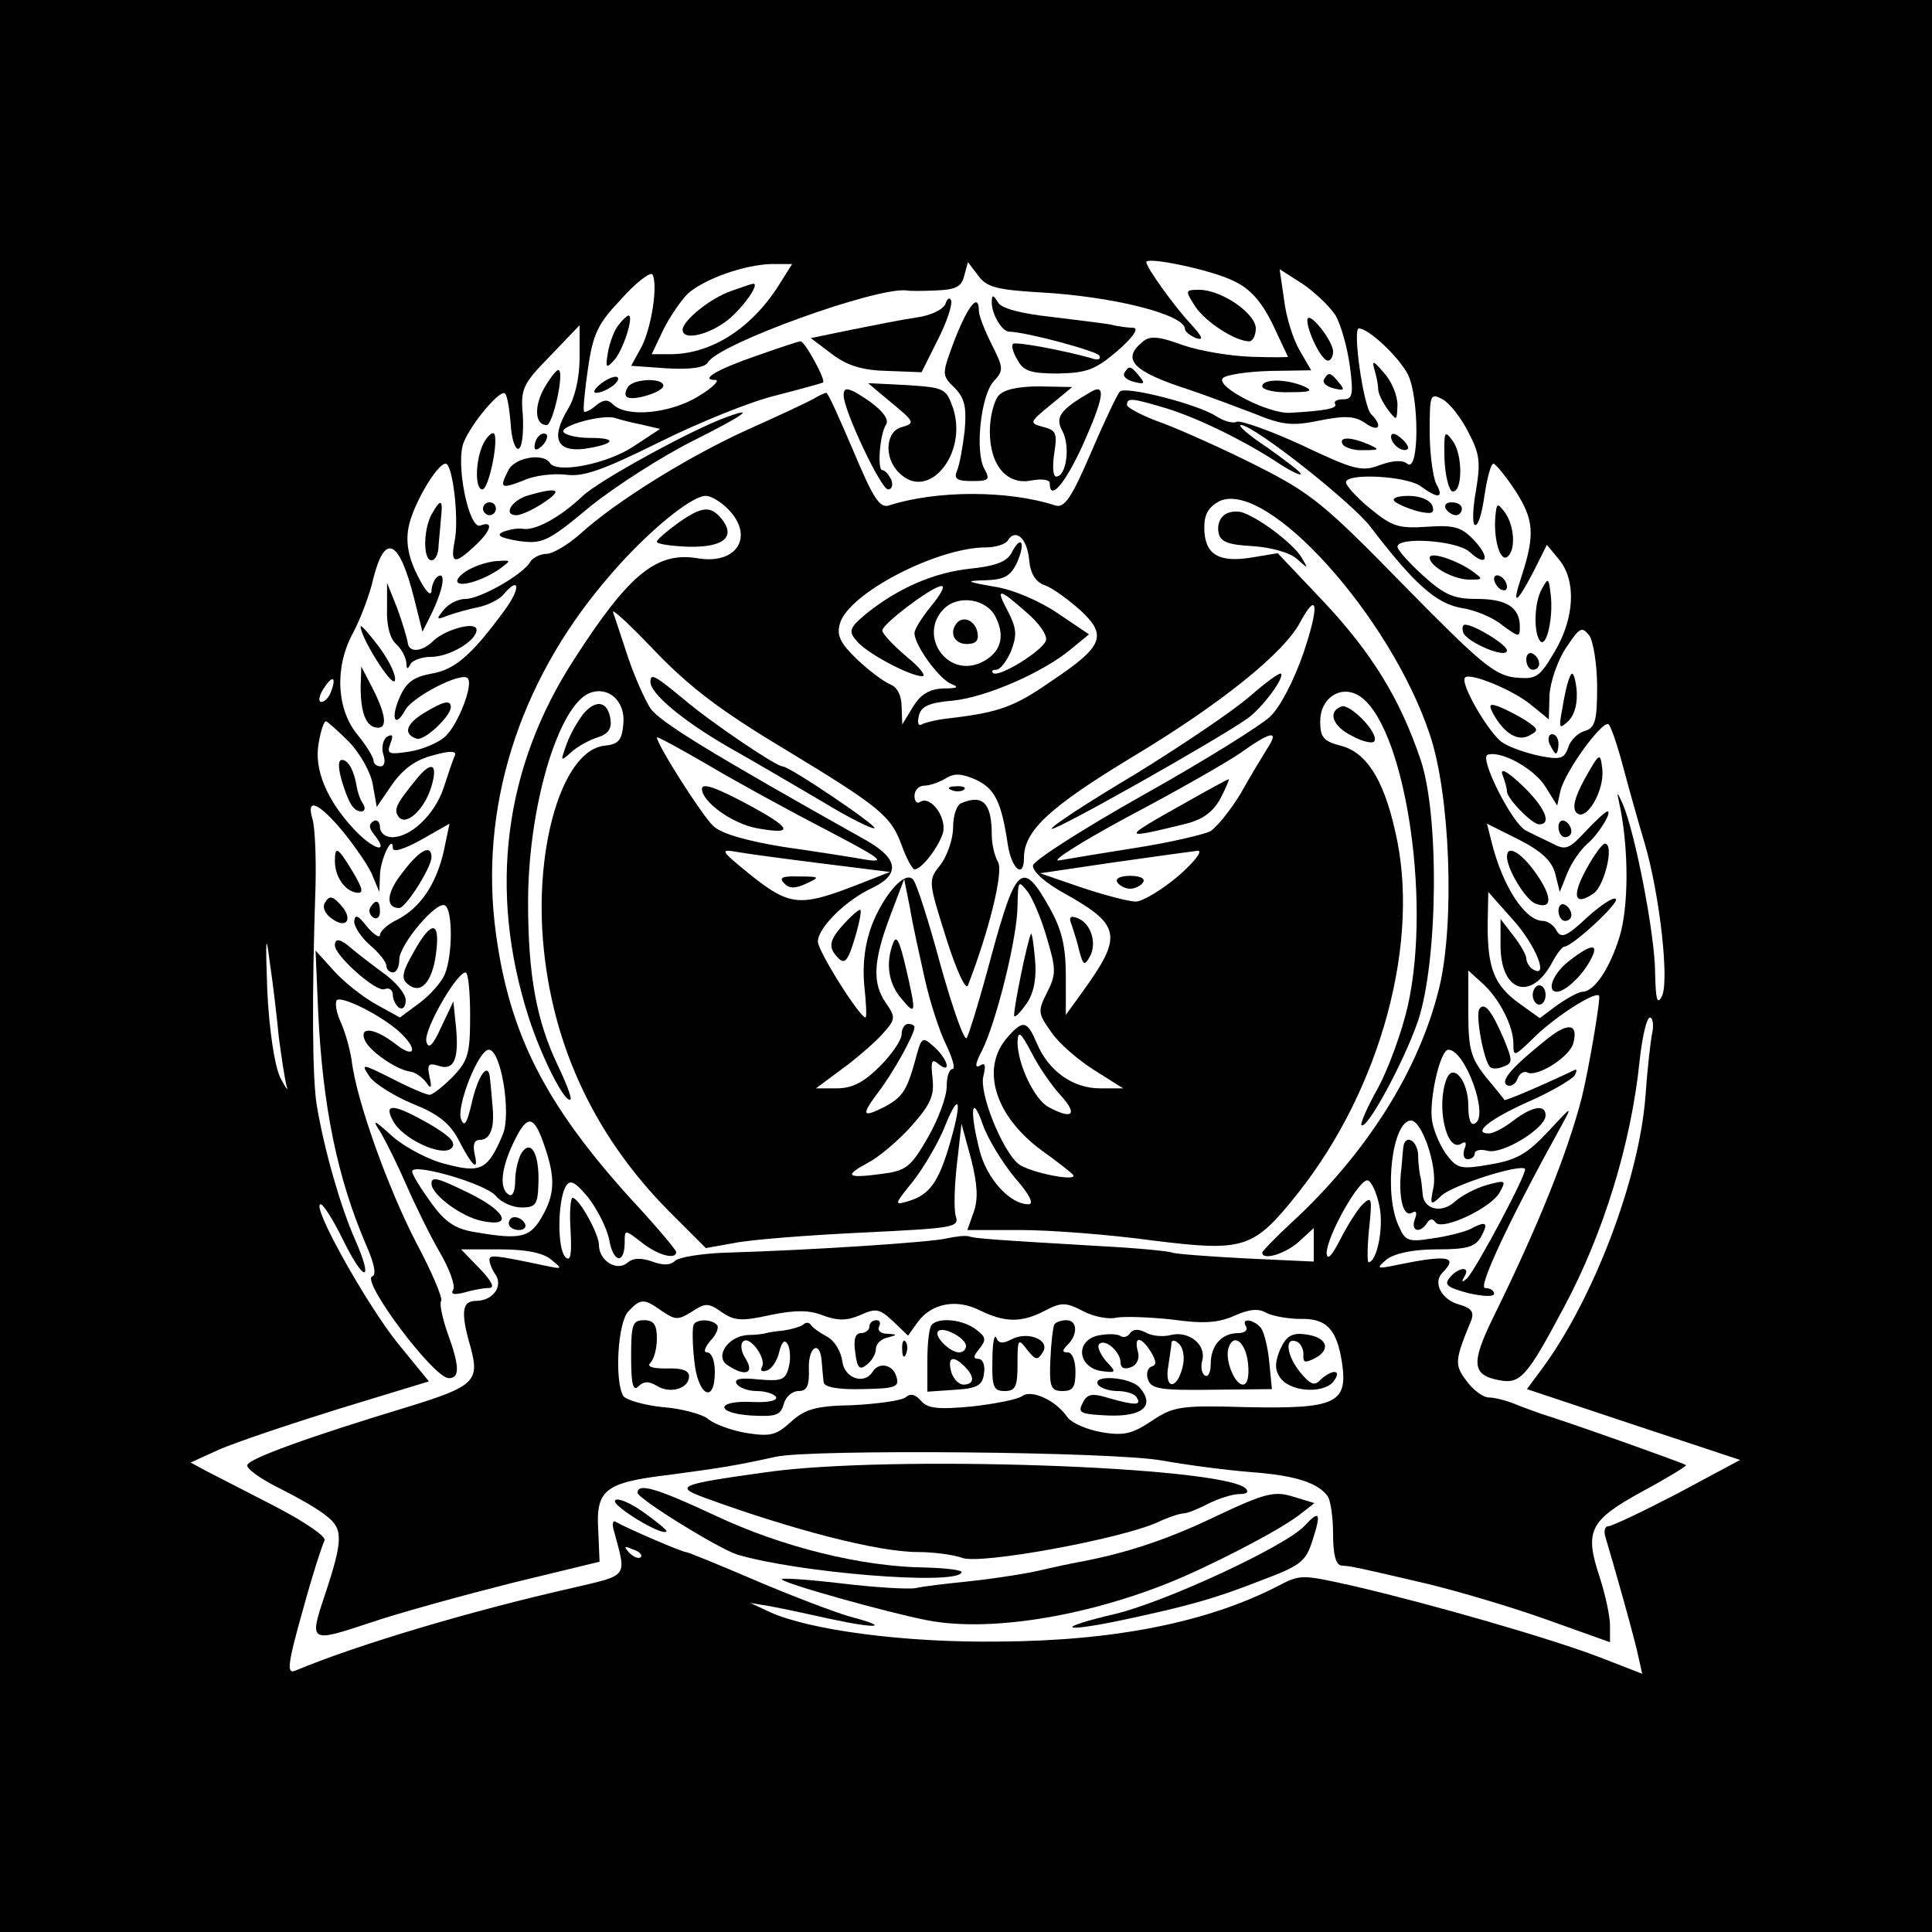 <?xml version="1.0" standalone="no"?>
<!DOCTYPE svg PUBLIC "-//W3C//DTD SVG 20010904//EN"
 "http://www.w3.org/TR/2001/REC-SVG-20010904/DTD/svg10.dtd">
<svg version="1.0" xmlns="http://www.w3.org/2000/svg"
 width="300pt" height="300pt" viewBox="0 0 300 300"
 preserveAspectRatio="xMidYMid meet">
<g transform="translate(0,300) scale(0.1,-0.1)"
fill="#000000" stroke="none">
<path d="M0 1500 l0 -1500 1500 0 1500 0 0 1500 0 1500 -1500 0 -1500 0 0
-1500z m1915 1064 c26 -12 43 -31 61 -67 13 -28 24 -51 24 -51 0 -1 -26 -1
-57 0 -32 1 -80 9 -106 18 -38 14 -52 15 -63 5 -33 -27 -15 -46 72 -74 27 -9
72 -26 101 -37 44 -18 59 -20 102 -11 40 8 55 7 71 -4 21 -15 28 -5 9 14 -12
12 -29 133 -19 133 15 0 61 -43 76 -71 18 -36 18 -155 -1 -139 -7 6 -22 5 -42
-2 -28 -11 -40 -8 -122 31 -50 23 -96 39 -101 36 -5 -3 -20 1 -32 9 -30 19
-141 47 -149 38 -4 -4 -24 -46 -45 -95 -30 -70 -41 -86 -55 -82 -73 24 -185
24 -259 0 -14 -4 -24 11 -55 85 -21 49 -39 90 -42 90 -2 0 -11 -4 -21 -10 -9
-5 -56 -27 -103 -48 -92 -42 -203 -111 -258 -161 -19 -17 -43 -31 -52 -31 -10
0 -22 -6 -26 -13 -12 -20 -78 -57 -100 -57 -12 0 -27 -8 -34 -17 -12 -15 -12
-16 6 -9 11 4 32 10 47 13 15 3 33 12 39 19 26 31 28 11 3 -23 -52 -71 -78
-93 -114 -99 -27 -5 -39 -13 -49 -36 -15 -33 -8 -50 8 -21 11 21 87 60 97 50
10 -9 -15 -73 -35 -91 -10 -9 -35 -20 -55 -23 -32 -5 -36 -4 -30 12 5 13 4 16
-5 11 -6 -4 -9 -16 -6 -27 4 -11 2 -19 -4 -19 -6 0 -11 4 -11 9 0 5 -11 23
-24 39 -33 39 -37 104 -9 157 12 22 27 61 33 88 18 70 40 59 63 -32 l13 -52
14 28 c18 37 23 66 10 58 -5 -3 -10 -14 -10 -23 -1 -9 -10 1 -21 23 -14 27
-19 51 -15 74 5 33 44 101 58 101 11 0 21 -87 14 -120 -7 -36 0 -37 31 -8 26
24 30 40 9 32 -18 -7 -39 97 -26 129 12 30 57 83 64 76 4 -3 7 -25 9 -47 1
-23 7 -40 12 -39 6 2 8 25 7 50 -4 43 -1 50 42 94 l46 48 0 -50 c0 -31 -7 -62
-18 -80 -27 -45 -18 -67 25 -62 47 7 54 17 10 17 -20 0 -38 4 -42 9 -6 10 61
28 80 22 6 -2 24 -7 40 -10 l30 -7 -41 -27 c-40 -27 -119 -43 -130 -26 -10 16
-53 9 -64 -10 -15 -29 -13 -31 23 -17 17 8 47 11 65 9 27 -4 56 6 145 50 62
31 144 64 182 73 39 10 71 19 73 20 5 3 -28 64 -35 64 -3 0 -33 -10 -67 -22
-64 -22 -90 -38 -65 -38 7 0 -4 -12 -26 -25 -43 -27 -112 -34 -133 -13 -8 8
-15 8 -27 -2 -8 -7 -17 -11 -18 -9 -2 2 1 32 6 67 8 54 15 69 52 108 23 26 45
42 48 38 9 -15 -1 -82 -17 -113 l-16 -29 56 -4 c36 -2 58 1 63 9 16 29 263
118 309 112 4 -1 24 -1 45 0 31 1 40 6 44 22 l6 22 16 -21 c13 -18 29 -22 96
-26 111 -6 225 -34 225 -57 0 -4 8 -10 17 -14 13 -4 10 2 -8 22 -27 29 -69 88
-69 96 0 9 101 -12 135 -29z m-702 -1 c-43 -71 -106 -112 -170 -113 l-31 0 18
38 c10 20 27 45 38 56 26 23 88 45 130 46 l32 0 -17 -27z m861 -53 c8 -14 18
-49 22 -78 6 -45 4 -52 -10 -52 -10 0 -15 -3 -13 -7 5 -7 -15 -11 -70 -14 -33
-2 -117 41 -104 54 5 5 38 10 73 11 l64 1 -18 31 c-10 17 -21 52 -24 78 l-7
48 36 -23 c19 -13 42 -35 51 -49z m206 -181 c18 -34 19 -47 12 -90 -5 -27 -6
-52 -2 -54 5 -3 11 17 15 45 4 27 10 50 14 50 3 0 19 -19 34 -42 29 -45 31
-68 9 -135 -15 -45 -7 -41 19 9 l21 42 19 -23 c27 -33 24 -91 -7 -143 -24 -41
-29 -43 -62 -40 -32 4 -55 24 -172 143 -122 125 -144 143 -225 184 -49 25
-116 55 -147 67 -32 11 -58 25 -58 29 0 12 7 11 61 -5 49 -15 123 -51 177 -87
17 -11 32 -18 32 -15 0 3 -24 21 -52 41 -29 19 -47 35 -41 35 20 0 172 -120
201 -158 68 -89 102 -119 141 -126 21 -3 50 -15 64 -27 26 -19 27 -19 27 -2 0
30 -21 43 -67 43 -35 0 -50 6 -83 36 -22 20 -40 40 -40 45 0 16 92 10 112 -8
27 -25 33 -9 6 19 -19 20 -31 23 -73 20 -44 -3 -54 1 -87 28 -21 17 -38 36
-38 41 0 15 94 10 116 -6 27 -20 37 -19 24 4 -5 11 -10 47 -10 81 0 58 1 60
20 50 11 -6 29 -29 40 -51z m-1150 -119 c42 -42 15 -87 -46 -77 -64 11 -107
-24 -192 -156 -110 -169 -134 -361 -71 -557 20 -62 57 -135 65 -127 2 2 -7 26
-20 53 -33 69 -46 140 -46 253 0 148 47 306 96 325 29 11 55 -13 52 -47 -2
-27 -8 -33 -30 -35 -60 -7 -104 -138 -96 -286 10 -168 77 -316 197 -437 l57
-57 45 8 c24 5 113 12 197 16 144 7 152 8 146 26 -3 11 -2 47 2 81 l7 62 15
-55 c10 -40 11 -62 4 -82 l-10 -28 83 0 c46 0 137 -7 203 -16 145 -18 158 -14
228 74 129 163 191 393 150 563 -18 80 -45 121 -84 131 -27 7 -32 13 -32 38 0
35 30 56 58 41 71 -39 116 -314 78 -483 -9 -40 -30 -97 -46 -127 -17 -30 -28
-56 -26 -58 8 -9 66 98 88 162 31 94 33 319 4 405 -32 95 -76 166 -150 245
l-72 76 -42 -7 c-51 -8 -72 6 -72 47 0 21 7 32 24 41 74 33 265 -179 326 -362
32 -94 39 -293 15 -393 -31 -128 -112 -257 -230 -366 -25 -23 -45 -44 -45 -46
0 -13 36 -2 57 17 l23 21 0 -26 0 -26 -107 5 c-58 3 -109 7 -113 9 -4 2 -53 7
-111 10 -172 10 -194 12 -204 15 -5 2 -21 0 -35 -3 -25 -6 -206 -18 -338 -22
-40 -1 -78 -7 -84 -13 -7 -7 -19 -7 -35 -1 -17 6 -30 6 -39 -2 -17 -14 -44 4
-44 28 0 17 -31 73 -41 73 -3 0 -5 -23 -3 -51 2 -37 0 -49 -8 -41 -13 13 -12
86 0 109 7 12 14 9 35 -16 14 -18 29 -47 33 -66 6 -36 24 -39 24 -4 0 20 0 20
26 0 25 -20 54 -28 54 -15 0 3 -32 41 -71 83 -133 147 -188 256 -209 412 -26
192 34 386 169 546 59 71 133 133 157 133 8 0 23 -9 34 -20z m468 -79 c2 -22
10 -35 25 -40 13 -5 37 -23 55 -39 42 -39 35 -56 -46 -110 -56 -39 -80 -48
-155 -57 -21 -2 -41 -7 -46 -10 -5 -3 -7 3 -4 14 3 14 16 20 52 23 52 5 141
44 184 80 l28 23 -49 33 c-28 19 -70 37 -98 41 -45 8 -46 9 -13 10 28 1 38 6
48 27 14 31 7 45 -8 16 -7 -14 -25 -21 -64 -25 -57 -6 -112 -30 -162 -70 -26
-22 -28 -27 -15 -42 15 -19 83 -55 102 -55 7 0 -4 14 -25 31 -20 17 -37 35
-37 40 0 10 78 69 92 69 6 0 -2 -14 -16 -31 -14 -17 -26 -36 -26 -42 0 -19 38
-71 57 -79 13 -5 10 -7 -12 -7 -22 -1 -35 -9 -47 -28 l-17 -28 -1 28 c0 17 -7
30 -17 34 -10 4 -33 21 -52 39 -26 25 -32 37 -27 55 12 47 151 119 227 119 15
0 31 5 34 11 12 19 30 3 33 -30z m-4 -82 c20 -17 33 -36 30 -44 -7 -17 -74
-58 -82 -50 -3 3 -1 5 5 5 6 0 16 13 23 29 9 24 9 34 -4 60 -21 39 -16 39 28
0z m-48 -7 c16 -32 7 -57 -23 -71 -53 -24 -98 43 -57 84 23 22 66 15 80 -13z
m-328 -205 c150 -91 166 -104 183 -152 7 -19 16 -35 19 -35 11 0 37 34 44 56
7 23 -18 59 -35 49 -5 -4 -9 1 -9 9 0 9 7 16 15 16 8 0 23 5 33 11 14 9 25 8
48 -2 29 -14 39 -34 49 -101 6 -38 25 -53 25 -20 0 42 40 79 169 157 135 81
235 161 260 209 27 50 30 26 5 -48 -15 -43 -36 -84 -52 -99 -15 -14 -103 -69
-196 -121 -94 -53 -171 -102 -172 -110 -1 -9 20 -28 52 -45 85 -48 87 -65 25
-151 l-26 -36 0 60 c0 46 -6 72 -25 106 -42 75 -52 67 -90 -72 -18 -68 -36
-126 -39 -130 -4 -4 -22 47 -41 115 -18 67 -37 126 -42 131 -12 15 -45 -22
-64 -70 -11 -29 -15 -61 -12 -94 3 -27 4 -50 2 -50 -9 0 -74 103 -74 118 0 21
43 64 84 83 44 21 41 45 -7 73 -248 139 -322 185 -337 206 -9 14 -25 50 -35
80 -10 30 -20 61 -23 69 -3 8 26 -19 65 -60 54 -56 101 -92 201 -152z m1262
97 c0 -53 -3 -64 -19 -69 -11 -3 -23 -15 -26 -26 -6 -17 -12 -19 -43 -13 -20
4 -47 13 -59 21 -21 14 -67 93 -58 101 8 8 76 -20 103 -43 l27 -22 1 37 c1 20
12 53 25 73 22 33 25 35 37 20 6 -9 12 -45 12 -79z m-1966 -8 c-3 -9 -10 -16
-15 -16 -5 0 -4 9 3 20 14 22 21 20 12 -4z m28 -78 c18 -19 34 -48 37 -67 l6
-34 24 35 c17 24 36 38 63 45 28 8 38 7 34 -1 -3 -6 -10 -28 -17 -49 -14 -42
-51 -77 -80 -77 -11 0 -19 7 -19 16 0 8 -5 12 -10 9 -8 -5 -7 -11 1 -21 25
-31 -1 -24 -31 8 -43 46 -63 94 -55 135 3 18 8 33 11 33 2 0 19 -15 36 -32z
m1979 -41 c9 -34 24 -87 33 -117 23 -78 39 -217 26 -238 -7 -13 -9 -3 -10 38
0 57 -31 217 -50 261 -10 22 -10 22 -4 -6 13 -66 13 -152 -1 -199 -15 -49 -39
-86 -58 -86 -5 0 -22 -9 -38 -20 l-28 -21 -32 23 c-39 28 -49 55 -49 121 l1
52 39 -44 c35 -39 56 -92 30 -76 -5 3 -10 11 -10 17 0 5 -9 21 -20 35 l-20 26
0 -41 c0 -73 48 -88 81 -25 7 13 15 23 18 23 12 0 86 68 80 74 -3 4 -23 -9
-45 -29 -31 -29 -40 -33 -47 -20 -4 8 -14 15 -21 15 -28 0 -63 54 -80 123 l-7
28 50 -25 c35 -18 51 -33 56 -53 l7 -28 12 30 c7 17 21 36 30 44 18 15 40 51
32 51 -3 0 -18 -14 -34 -31 -26 -28 -31 -30 -53 -18 -13 6 -31 15 -39 19 -21
9 -74 114 -60 118 21 7 73 -22 90 -50 l18 -29 5 23 c8 32 67 112 75 103 4 -4
14 -34 23 -68z m-1241 -94 c86 -45 98 -53 65 -48 -22 4 -80 13 -129 20 -55 9
-95 20 -108 32 -17 15 -88 127 -88 138 0 2 35 -17 78 -42 42 -25 124 -70 182
-100z m688 125 c-8 -13 -27 -44 -42 -71 -16 -26 -37 -52 -47 -58 -11 -5 -61
-17 -112 -25 -51 -8 -105 -17 -122 -20 -16 -3 31 27 105 67 74 39 153 84 175
99 49 35 62 37 43 8z m-1434 -131 c19 -24 40 -54 45 -68 l10 -24 1 25 c0 25
20 66 20 43 0 -7 17 -2 44 13 l44 25 -9 -43 c-12 -52 -37 -88 -72 -106 -15 -7
-27 -18 -27 -24 0 -5 -9 0 -20 13 -14 18 -19 20 -20 8 0 -8 11 -25 25 -37 14
-12 25 -26 25 -32 0 -5 5 -10 10 -10 6 0 10 9 10 20 0 23 58 92 71 84 12 -7
12 -76 0 -106 -5 -13 -23 -33 -39 -45 l-31 -23 -38 21 c-21 12 -50 35 -65 52
l-28 31 4 -94 c7 -149 30 -259 74 -362 13 -29 17 -48 10 -50 -18 -6 95 -158
119 -158 17 0 17 18 -2 70 -8 23 -13 46 -10 50 3 4 -15 46 -39 91 -43 83 -93
221 -100 283 -3 18 -10 44 -17 59 -7 15 -9 30 -6 34 8 7 70 -24 98 -50 29 -27
23 -42 -7 -18 -31 24 -56 28 -48 7 6 -17 49 -47 71 -50 8 -1 19 -9 25 -17 7
-11 9 -8 5 9 -4 19 -2 22 14 17 24 -8 32 10 27 61 l-4 39 -19 -40 c-13 -29
-20 -35 -23 -22 -4 18 47 107 61 107 4 0 7 -30 7 -67 0 -59 -3 -70 -27 -95
-15 -15 -31 -28 -36 -28 -5 0 -31 11 -58 25 -48 24 -49 24 -35 3 8 -11 38 -30
67 -42 38 -15 57 -30 70 -54 22 -43 33 -53 26 -24 -3 14 -1 22 8 22 16 0 23
18 20 50 -1 14 -3 34 -4 44 -2 30 -19 7 -29 -39 -7 -29 -11 -36 -16 -23 -8 19
27 108 43 108 19 0 35 -98 22 -131 -23 -55 -34 -61 -87 -47 -27 6 -64 26 -83
42 -32 29 -34 29 -19 6 8 -14 26 -50 39 -80 13 -30 36 -77 51 -103 16 -27 25
-53 22 -59 -5 -8 1 -9 17 -5 13 4 30 7 38 7 10 0 5 10 -14 30 l-29 30 60 0
c40 0 67 -5 80 -16 18 -15 18 -15 -11 -9 -76 16 -85 17 -85 9 0 -5 4 -16 10
-24 11 -18 -5 -40 -31 -40 -22 0 -24 -18 -8 -73 14 -52 5 -60 -99 -92 -152
-46 -246 -80 -248 -90 -2 -5 20 -21 48 -35 28 -14 62 -33 75 -44 26 -20 26
-37 -3 -124 -24 -72 -23 -73 70 -42 47 16 146 43 221 62 l136 33 -2 48 c-4 64
10 75 111 87 82 11 101 14 165 28 55 12 526 8 600 -6 39 -7 101 -15 139 -18
68 -5 104 -17 118 -38 4 -6 8 -32 8 -58 0 -31 4 -48 13 -49 16 -1 25 -3 132
-28 50 -12 134 -37 187 -56 l98 -35 0 26 c0 14 -7 47 -16 75 -24 72 -16 88 66
133 39 21 70 40 68 41 -3 3 -195 71 -223 79 -5 2 -23 8 -38 14 -16 7 -36 12
-45 12 -9 0 -25 12 -35 26 -19 25 -18 32 8 95 4 12 -1 18 -18 23 -28 7 -43 34
-27 50 25 25 8 28 -70 12 -33 -7 -34 -6 -16 9 13 9 40 15 78 15 47 0 59 4 68
20 12 22 8 25 -18 11 -9 -4 -35 -11 -58 -14 -37 -6 -42 -4 -52 19 -24 51 -10
164 19 164 17 0 41 -71 35 -103 -6 -29 -5 -30 13 -13 18 16 121 49 129 41 5
-4 -76 -156 -90 -170 -8 -7 -9 -6 -4 3 10 16 -9 15 -23 -2 -9 -11 -4 -15 29
-24 22 -5 40 -6 40 -1 0 5 -6 9 -14 9 -12 0 40 110 118 251 18 33 18 33 -20
-8 -32 -34 -48 -44 -89 -51 -46 -8 -52 -7 -68 14 -10 13 -20 36 -23 52 -6 31
12 112 25 112 26 0 63 -102 42 -114 -7 -5 -11 5 -11 27 0 39 -24 68 -34 41
-16 -42 0 -114 23 -100 7 5 9 1 5 -8 -3 -9 -1 -16 5 -16 6 0 11 4 11 9 0 5 9
7 20 4 23 -6 90 35 90 55 0 18 -21 14 -50 -8 -14 -11 -31 -20 -38 -20 -27 0 2
23 63 50 34 15 66 34 70 40 4 7 4 11 -1 8 -55 -26 -107 -48 -108 -46 -1 2 -14
18 -29 36 -23 29 -27 43 -27 99 l0 66 21 -19 c27 -24 49 -67 49 -95 0 -20 1
-20 29 7 31 32 97 75 104 68 3 -3 -16 -115 -27 -159 -22 -85 -67 -198 -138
-342 -34 -70 -32 -88 9 -96 34 -7 44 5 102 114 61 114 104 254 117 382 4 37
11 67 16 67 4 0 6 -10 4 -22 -3 -13 -8 -58 -11 -101 -10 -129 -81 -315 -161
-423 l-23 -31 165 -55 166 -55 -97 -52 c-54 -28 -102 -51 -108 -51 -5 0 -7 -8
-4 -17 13 -43 46 -160 51 -185 l6 -27 -67 26 c-76 29 -256 81 -380 110 -81 18
-83 19 -119 0 -109 -56 -253 -85 -433 -86 -147 -2 -295 18 -356 46 l-30 14 30
-5 c17 -3 59 -12 95 -20 74 -16 94 -13 29 4 -24 7 -90 32 -146 56 -56 24 -105
44 -108 44 -6 0 -92 37 -109 47 -4 3 -6 -3 -3 -13 20 -74 24 -69 -61 -89 -164
-37 -340 -90 -433 -129 -14 -6 -13 8 11 93 15 55 31 104 34 109 3 6 -31 29
-77 53 -45 23 -93 48 -107 55 l-24 13 44 20 c25 11 108 39 185 63 l141 43 -49
60 c-48 60 -135 215 -119 215 4 0 20 -25 35 -56 33 -67 48 -66 18 2 -22 50
-47 136 -59 207 -7 40 -8 168 -2 343 1 45 -1 91 -5 103 -10 34 11 24 49 -22z
m744 -48 l104 -13 -59 -23 c-81 -31 -98 -29 -157 18 -48 39 -49 41 -21 36 17
-3 77 -11 133 -18z m552 -19 c-25 -21 -54 -39 -66 -40 -11 0 -49 10 -85 22
l-64 22 115 17 c63 9 122 17 130 18 8 0 -5 -17 -30 -39z m-394 -160 c8 -36 23
-82 33 -102 10 -21 15 -38 10 -38 -5 0 -9 -12 -9 -27 0 -16 -13 -51 -29 -79
-27 -47 -34 -52 -73 -57 -53 -7 -58 -3 -21 17 16 8 46 33 67 56 31 35 37 48
34 76 -3 26 -1 31 9 22 21 -17 15 7 -6 26 -19 17 -20 17 -30 -21 -13 -47 -20
-57 -48 -72 -34 -17 -36 -13 -10 22 24 31 57 91 57 102 0 3 -4 5 -10 5 -5 0
-10 -7 -10 -16 0 -9 -15 -31 -34 -50 -25 -25 -43 -34 -67 -34 l-32 0 39 29
c21 15 50 40 63 54 22 24 22 27 7 49 -22 31 -20 66 6 135 l22 58 9 -45 c4 -25
15 -74 23 -110z m190 62 c14 -47 14 -55 0 -83 -15 -29 -14 -33 6 -61 11 -17
41 -43 66 -59 l46 -29 -36 0 c-42 0 -80 27 -98 70 -15 35 -21 37 -45 10 -43
-48 -21 -122 52 -176 21 -15 43 -32 48 -37 15 -14 -67 2 -84 16 -25 21 -61
110 -54 136 4 17 3 22 -6 16 -8 -4 -6 5 4 24 22 44 55 176 55 225 1 39 1 40
16 21 8 -11 22 -44 30 -73z m-1193 -153 c4 -30 9 -64 12 -75 3 -10 -1 -4 -10
13 -9 20 -17 74 -20 135 -3 83 -2 91 4 43 5 -33 11 -85 14 -116z m1215 -91
c26 -29 17 -37 -20 -17 -22 12 -48 67 -48 101 1 19 5 15 22 -17 11 -22 32 -52
46 -67z m-172 -70 c-18 -63 -32 -83 -65 -93 -23 -7 -23 -6 7 31 17 22 38 58
48 82 23 58 29 46 10 -20z m100 -57 c23 -26 30 -41 21 -41 -29 0 -65 40 -76
84 -16 63 -12 89 5 40 8 -23 31 -60 50 -83z m-735 62 c21 -56 22 -83 3 -118
-20 -37 -33 -41 -108 -28 -29 5 -45 15 -67 46 -16 22 -29 43 -29 48 0 14 114
-19 130 -38 8 -10 26 -18 40 -18 22 0 25 5 26 36 2 46 -11 71 -26 49 -5 -8
-10 -28 -10 -43 0 -16 -4 -26 -10 -22 -15 9 -12 40 7 80 20 42 30 44 44 8z
m1301 -106 c7 -33 -4 -87 -17 -87 -2 0 -2 24 1 53 5 47 4 50 -10 37 -8 -8 -24
-33 -35 -55 -13 -25 -20 -33 -21 -21 0 26 51 117 64 113 6 -2 14 -20 18 -40z
m-1114 -163 c21 -14 25 -14 46 -1 21 14 26 14 46 0 20 -14 31 -15 76 -5 39 8
61 8 83 -1 22 -8 36 -8 57 1 24 11 30 10 51 -10 l23 -22 15 21 c21 29 60 37
97 18 39 -19 65 -19 101 0 25 13 32 13 59 -1 17 -9 40 -13 52 -10 11 2 50 1
86 -3 50 -7 72 -5 97 6 23 10 37 12 50 4 11 -5 34 -9 52 -9 41 1 57 -16 65
-69 9 -62 -10 -71 -149 -68 -102 3 -113 1 -146 -21 -30 -20 -43 -24 -78 -18
-23 4 -47 14 -54 24 -18 26 -56 43 -70 32 -7 -5 -42 -12 -78 -16 -53 -5 -69
-3 -79 9 -9 10 -16 12 -24 5 -7 -5 -44 -10 -82 -12 -57 -1 -74 -6 -96 -26 -23
-21 -32 -23 -70 -17 -23 4 -50 14 -59 22 -9 7 -41 16 -70 18 -29 3 -56 11 -61
17 -14 23 -9 115 8 132 19 20 24 20 52 0z m-33 -382 c-3 -3 -11 0 -18 7 -9 10
-8 11 6 5 10 -3 15 -9 12 -12z"/>
<path d="M1856 2524 c16 -24 62 -54 84 -54 5 0 10 9 10 20 0 23 -53 60 -88 60
-22 0 -22 -1 -6 -26z"/>
<path d="M1468 2528 c-4 -9 -23 -18 -45 -21 -21 -3 -66 -12 -101 -19 l-63 -13
33 -25 c24 -18 47 -25 86 -26 l53 -2 25 50 c14 27 23 55 21 61 -2 6 -6 4 -9
-5z"/>
<path d="M1540 2530 c0 -18 16 -45 27 -45 29 -1 135 -30 140 -37 3 -6 -2 -8
-13 -4 -43 12 -117 26 -121 22 -3 -2 0 -14 7 -25 9 -17 20 -21 63 -21 45 1 58
6 92 35 24 21 34 35 25 36 -8 0 -24 2 -35 5 -11 2 -53 7 -93 12 -46 5 -77 13
-82 22 -8 13 -10 13 -10 0z"/>
<path d="M1483 2474 c-21 -56 -21 -56 -1 -76 16 -16 19 -30 16 -66 -3 -26 -8
-54 -12 -63 -5 -12 -1 -16 23 -16 27 0 29 2 19 20 -14 27 -5 113 15 135 16 17
15 21 -3 57 -11 22 -20 45 -20 52 0 29 -16 10 -37 -43z"/>
<path d="M961 2496 c-7 -8 -14 -27 -17 -43 -4 -24 -3 -26 9 -13 14 14 32 70
23 70 -2 0 -9 -6 -15 -14z"/>
<path d="M2134 2427 c3 -10 6 -24 6 -31 0 -7 7 -21 15 -32 14 -18 14 -18 15 7
0 15 -9 37 -21 50 -16 19 -19 20 -15 6z"/>
<path d="M846 2399 c-17 -29 -16 -59 3 -59 9 0 27 78 19 85 -2 3 -12 -9 -22
-26z"/>
<path d="M1746 2421 c-3 -5 3 -11 15 -14 16 -4 18 -3 8 9 -13 16 -16 17 -23 5z"/>
<path d="M934 2405 c-10 -8 -14 -14 -9 -15 15 0 40 18 34 24 -3 3 -14 -1 -25
-9z"/>
<path d="M975 2399 c-4 -6 -5 -13 -2 -15 7 -8 57 7 57 17 0 13 -47 11 -55 -2z"/>
<path d="M1385 2374 c35 -29 36 -31 16 -37 -26 -6 -29 -48 -5 -71 45 -46 107
29 84 100 -11 31 -13 32 -71 36 l-61 3 37 -31z"/>
<path d="M1310 2386 c0 -23 58 -146 69 -146 6 0 8 7 5 15 -4 8 -10 15 -14 15
-8 0 -4 56 6 71 6 10 -12 29 -48 50 -14 7 -18 6 -18 -5z"/>
<path d="M1550 2385 c-7 -9 -13 -33 -13 -55 0 -53 27 -84 65 -76 16 3 28 1 28
-4 0 -29 23 -2 50 56 35 78 38 100 13 85 -48 -28 -55 -39 -43 -61 12 -23 6
-70 -10 -70 -5 0 -6 16 -3 36 5 31 3 36 -17 41 -22 6 -22 7 11 34 l34 28 -51
1 c-34 0 -56 -5 -64 -15z"/>
<path d="M1130 2353 c-52 -18 -200 -99 -225 -123 -36 -34 -75 -55 -94 -51 -7
1 -20 -1 -30 -5 -11 -5 -5 -9 24 -14 37 -5 45 -2 112 54 40 32 112 78 160 102
78 39 97 53 53 37z"/>
<path d="M751 2312 c-13 -25 -14 -72 -2 -72 10 0 26 78 18 87 -3 2 -10 -4 -16
-15z"/>
<path d="M837 2323 c-4 -3 -7 -11 -7 -17 0 -6 5 -5 12 2 6 6 9 14 7 17 -3 3
-9 2 -12 -2z"/>
<path d="M2160 2322 c0 -12 19 -26 26 -19 2 2 -2 10 -11 17 -9 8 -15 8 -15 2z"/>
<path d="M2085 2310 c3 -5 18 -10 33 -9 24 0 25 1 7 9 -28 12 -47 12 -40 0z"/>
<path d="M821 2231 c-26 -7 -41 -31 -19 -31 7 0 27 9 43 20 30 20 21 24 -24
11z"/>
<path d="M670 2201 c-13 -25 -13 -71 0 -71 6 0 11 10 11 23 1 12 3 32 4 45 3
27 -1 28 -15 3z"/>
<path d="M750 2210 c0 -5 5 -10 10 -10 6 0 10 5 10 10 0 6 -4 10 -10 10 -5 0
-10 -4 -10 -10z"/>
<path d="M733 2118 c-13 -6 -23 -15 -23 -20 0 -11 37 -1 65 18 19 14 19 14 0
13 -11 0 -30 -5 -42 -11z"/>
<path d="M601 2054 c-1 -26 5 -46 14 -54 8 -7 15 -20 16 -29 0 -10 2 -11 6 -3
2 6 17 12 32 12 29 0 71 25 71 42 0 14 -48 1 -67 -17 -18 -18 -39 -19 -40 -2
-1 6 -8 30 -16 52 l-16 40 0 -41z"/>
<path d="M560 2027 c0 -17 49 -95 53 -84 3 7 -8 30 -24 52 -16 21 -29 36 -29
32z"/>
<path d="M560 1933 c0 -41 9 -63 27 -63 16 0 11 25 -13 70 l-13 25 -1 -32z"/>
<path d="M657 1892 c-27 -17 -31 -32 -10 -39 12 -4 53 35 53 49 0 12 -12 9
-43 -10z"/>
<path d="M1135 2548 c-32 -11 -75 -46 -75 -60 0 -20 51 -5 79 23 25 24 41 52
29 48 -2 0 -16 -5 -33 -11z"/>
<path d="M2030 2503 c0 -18 22 -63 32 -63 4 0 8 6 8 14 0 17 -39 66 -40 49z"/>
<path d="M2056 2411 c-3 -5 3 -11 15 -14 16 -4 18 -3 8 9 -13 16 -16 17 -23 5z"/>
<path d="M1960 2400 c0 -5 19 -10 43 -9 32 0 37 2 22 9 -28 12 -65 12 -65 0z"/>
<path d="M2243 2287 c1 -26 7 -48 12 -50 16 -3 17 56 1 78 -13 18 -14 16 -13
-28z"/>
<path d="M2166 2221 c5 -4 21 -11 36 -15 22 -5 26 -3 22 9 -4 9 -19 15 -37 15
-18 0 -27 -4 -21 -9z"/>
<path d="M2245 2210 c3 -5 10 -10 16 -10 5 0 9 5 9 10 0 6 -7 10 -16 10 -8 0
-12 -4 -9 -10z"/>
<path d="M2322 2198 c-3 -34 7 -70 18 -63 14 9 12 48 -3 69 -12 16 -13 15 -15
-6z"/>
<path d="M2220 2134 c0 -13 35 -33 60 -34 24 0 24 0 5 14 -25 17 -65 30 -65
20z"/>
<path d="M2320 2101 c0 -5 5 -13 10 -16 6 -3 10 -2 10 4 0 5 -4 13 -10 16 -5
3 -10 2 -10 -4z"/>
<path d="M2394 2085 c-12 -21 -13 -69 -2 -81 10 -9 20 38 16 72 -3 27 -4 28
-14 9z"/>
<path d="M2272 2018 c5 -15 68 -42 68 -28 0 9 -51 40 -65 40 -4 0 -5 -5 -3
-12z"/>
<path d="M2370 1976 c0 -9 5 -16 10 -16 6 0 10 4 10 9 0 6 -4 13 -10 16 -5 3
-10 -1 -10 -9z"/>
<path d="M1053 2188 c-18 -13 -33 -26 -33 -29 0 -4 23 -7 50 -8 55 -1 73 16
50 44 -17 20 -30 19 -67 -7z"/>
<path d="M1902 2201 c-8 -5 -12 -17 -10 -27 2 -15 14 -20 53 -22 29 -2 58 -10
69 -20 18 -16 18 -16 6 4 -13 20 -62 58 -90 68 -8 3 -21 2 -28 -3z"/>
<path d="M907 1893 c-8 -10 -21 -31 -27 -48 -10 -28 -10 -28 7 -13 10 9 28 19
41 23 16 5 22 13 20 28 -4 27 -21 32 -41 10z"/>
<path d="M2083 1903 c-22 -8 -14 -31 17 -46 16 -9 32 -12 34 -8 8 12 -38 59
-51 54z"/>
<path d="M1487 2034 c-14 -15 -6 -34 14 -34 14 0 19 5 17 17 -3 18 -20 27 -31
17z"/>
<path d="M1941 1919 c-25 -22 -105 -76 -178 -121 -74 -44 -132 -82 -130 -85 5
-4 257 138 305 172 23 17 57 63 51 69 -2 2 -24 -14 -48 -35z"/>
<path d="M1010 1941 c0 -18 50 -60 121 -101 41 -23 107 -62 148 -86 41 -25 76
-42 79 -40 4 4 -132 96 -143 96 -10 0 -112 69 -153 104 -46 38 -52 41 -52 27z"/>
<path d="M1478 1773 c7 -3 16 -2 19 1 4 3 -2 6 -13 5 -11 0 -14 -3 -6 -6z"/>
<path d="M1493 1753 c-7 -2 -13 -19 -13 -37 0 -19 -9 -44 -19 -58 -20 -25 -20
-25 8 -114 16 -51 31 -83 34 -74 33 85 55 175 47 191 -6 10 -10 29 -10 43 0
49 -14 63 -47 49z"/>
<path d="M1312 1567 c-25 -27 -27 -38 -10 -55 10 -10 15 -3 25 30 7 23 11 43
9 45 -1 2 -12 -7 -24 -20z"/>
<path d="M1664 1564 c3 -9 9 -27 12 -41 6 -22 8 -23 16 -9 12 21 2 52 -18 60
-12 5 -15 2 -10 -10z"/>
<path d="M2438 1950 c-4 -8 -9 -31 -12 -50 -6 -32 -5 -33 10 -19 10 11 14 28
12 50 -3 21 -6 28 -10 19z"/>
<path d="M2319 1891 c17 -30 38 -43 56 -33 15 8 14 10 -7 24 -13 8 -31 17 -41
21 -14 5 -16 3 -8 -12z"/>
<path d="M2406 1845 c4 -8 8 -15 10 -15 2 0 4 7 4 15 0 8 -4 15 -10 15 -5 0
-7 -7 -4 -15z"/>
<path d="M530 1790 c11 -37 19 -50 31 -50 6 0 7 6 2 13 -4 6 -8 18 -9 25 -4
25 -13 42 -23 42 -6 0 -6 -11 -1 -30z"/>
<path d="M649 1793 c-32 -39 -38 -49 -31 -60 11 -18 41 9 52 46 10 34 1 40
-21 14z"/>
<path d="M2461 1791 c-16 -29 -20 -46 -13 -53 15 -15 44 35 40 68 -3 26 -4 26
-27 -15z"/>
<path d="M2333 1797 c4 -10 7 -22 7 -26 0 -11 39 -51 50 -51 21 0 8 28 -27 61
-23 22 -34 27 -30 16z"/>
<path d="M2420 1716 c0 -9 5 -16 10 -16 6 0 10 4 10 9 0 6 -4 13 -10 16 -5 3
-10 -1 -10 -9z"/>
<path d="M2463 1650 c-23 -42 -18 -58 12 -37 17 13 32 77 17 77 -4 0 -17 -18
-29 -40z"/>
<path d="M2340 1670 c0 -20 29 -67 44 -73 26 -10 27 9 3 44 -23 34 -47 49 -47
29z"/>
<path d="M2420 1586 c0 -9 5 -16 10 -16 6 0 10 4 10 9 0 6 -4 13 -10 16 -5 3
-10 -1 -10 -9z"/>
<path d="M2438 1509 c-26 -19 -38 -49 -20 -49 13 1 38 24 51 48 15 27 4 28
-31 1z"/>
<path d="M2380 1455 c0 -8 5 -15 10 -15 6 0 10 7 10 15 0 8 -4 15 -10 15 -5 0
-10 -7 -10 -15z"/>
<path d="M1090 1775 c0 -20 47 -54 85 -61 60 -11 55 0 -16 38 -47 25 -69 33
-69 23z"/>
<path d="M1838 1752 c-98 -55 -98 -56 4 -31 27 7 42 19 53 39 9 17 14 30 13
30 -2 0 -33 -17 -70 -38z"/>
<path d="M520 1663 c0 -24 15 -46 33 -49 12 -2 11 5 -5 32 -23 38 -28 42 -28
17z"/>
<path d="M625 1645 c-25 -31 -27 -55 -5 -55 10 0 50 63 50 79 0 21 -19 11 -45
-24z"/>
<path d="M505 1599 c-5 -7 -1 -18 11 -26 24 -17 33 2 11 24 -11 12 -16 12 -22
2z"/>
<path d="M575 1591 c-3 -5 -1 -12 5 -16 5 -3 10 1 10 9 0 18 -6 21 -15 7z"/>
<path d="M642 1521 c-18 -31 -19 -41 -9 -49 20 -17 38 2 44 47 7 52 -7 53 -35
2z"/>
<path d="M520 1532 c0 -16 64 -73 77 -68 7 3 13 -1 13 -9 0 -7 5 -17 10 -20 6
-3 10 2 10 12 0 10 -16 29 -36 43 -19 14 -41 31 -49 38 -16 14 -25 16 -25 4z"/>
<path d="M2297 1433 c-6 -10 7 -81 17 -90 3 -3 12 -3 21 1 14 5 14 9 0 43 -19
44 -30 58 -38 46z"/>
<path d="M2404 1388 c-55 -44 -75 -66 -64 -73 5 -3 13 1 16 9 3 9 10 13 15 11
14 -9 66 23 72 45 8 30 -7 33 -39 8z"/>
<path d="M610 1260 c15 -29 77 -57 91 -43 8 8 -1 18 -33 37 -56 32 -73 34 -58
6z"/>
<path d="M2179 1218 c-1 -7 -2 -26 -4 -42 -3 -40 5 -67 18 -59 6 4 8 0 4 -10
-7 -19 8 -23 19 -6 4 7 9 7 13 1 9 -14 87 22 100 47 10 18 9 19 -20 11 -18 -5
-40 -17 -50 -26 -21 -19 -49 -12 -50 13 -1 10 -2 23 -4 28 -1 6 -3 20 -3 33
-2 23 -21 31 -23 10z"/>
<path d="M1190 714 c-136 -19 -144 -22 -95 -40 137 -50 269 -84 330 -84 24 0
55 -4 69 -9 27 -11 245 29 303 55 17 8 35 14 41 14 5 0 23 7 38 15 16 8 38 15
48 15 12 0 16 3 10 9 -38 34 -554 52 -744 25z"/>
<path d="M990 682 c0 -9 126 -87 155 -96 94 -28 337 -48 348 -28 3 4 -23 7
-56 8 -99 1 -223 32 -325 80 -92 43 -122 52 -122 36z"/>
<path d="M1887 645 c-73 -35 -138 -57 -214 -71 -6 -1 -35 -7 -65 -14 -29 -6
-78 -13 -108 -16 -30 -3 -65 -7 -78 -10 -12 -2 -63 1 -113 7 -50 6 -93 9 -95
7 -4 -5 164 -52 226 -64 93 -18 238 4 372 57 63 25 174 82 206 107 l23 18 -33
10 c-29 9 -43 6 -121 -31z"/>
<path d="M955 670 c-5 -8 73 -56 80 -48 1 2 -15 15 -36 30 -21 15 -41 23 -44
18z"/>
<path d="M2026 631 c-28 -31 -215 -118 -294 -137 -94 -22 -87 -30 9 -10 103
22 144 33 220 63 59 22 67 29 77 61 14 43 11 48 -12 23z"/>
<path d="M1218 1628 c8 -8 17 -8 34 0 22 10 21 11 -11 11 -27 1 -32 -2 -23
-11z"/>
<path d="M1735 1630 c3 -5 12 -10 20 -10 8 0 17 5 20 10 4 6 -5 10 -20 10 -15
0 -24 -4 -20 -10z"/>
<path d="M1387 1536 c-12 -31 -8 -63 13 -87 23 -28 23 -22 6 51 -9 38 -14 49
-19 36z"/>
<path d="M1601 1550 c-6 -11 -29 -125 -26 -128 2 -2 11 8 20 21 11 17 15 40
12 69 -2 24 -5 41 -6 38z"/>
<path d="M670 1162 c0 -17 47 -52 79 -58 48 -10 37 15 -20 43 -49 24 -59 27
-59 15z"/>
<path d="M790 1100 c0 -5 7 -10 16 -10 8 0 12 5 9 10 -3 6 -10 10 -16 10 -5 0
-9 -4 -9 -10z"/>
<path d="M980 893 c0 -42 3 -54 11 -46 8 8 16 9 29 1 21 -13 50 -4 50 15 0 9
-12 13 -35 12 -23 0 -31 3 -25 9 6 6 10 23 10 38 0 21 -5 28 -20 28 -18 0 -20
-7 -20 -57z"/>
<path d="M1077 943 c-2 -5 -2 -29 1 -55 5 -55 32 -70 32 -18 0 17 -5 30 -12
30 -6 0 -4 7 5 18 10 10 14 22 10 25 -9 9 -31 9 -36 0z"/>
<path d="M1247 943 c-4 -3 -17 -7 -30 -9 -12 -1 -24 -3 -27 -4 -3 -1 -16 -3
-29 -3 -31 -2 -52 -34 -31 -47 27 -18 42 -13 28 10 -7 10 -9 23 -4 27 10 10
37 -27 29 -40 -3 -5 0 -8 8 -5 7 2 16 15 19 29 4 15 8 20 13 12 4 -7 5 -23 2
-35 -5 -21 -11 -23 -47 -20 -28 3 -39 1 -34 -7 4 -6 18 -11 31 -11 13 0 26 -4
30 -9 3 -6 -12 -9 -36 -8 -57 3 -60 -17 -3 -21 39 -2 46 0 51 18 3 11 13 20
23 20 13 0 17 8 16 35 -1 35 18 45 20 10 1 -11 2 -25 3 -31 0 -8 23 -12 60
-11 51 1 58 3 53 19 -5 19 -27 24 -37 8 -13 -21 -44 -10 -47 16 -2 15 -12 32
-23 38 -11 6 -23 14 -26 19 -3 4 -8 4 -12 0z"/>
<path d="M1350 940 c0 -5 -6 -10 -13 -10 -9 0 -12 -10 -9 -30 3 -25 7 -28 18
-19 8 6 14 17 14 24 0 8 8 16 18 18 16 4 16 5 -1 6 -10 0 -15 6 -12 11 3 6 1
10 -4 10 -6 0 -11 -4 -11 -10z"/>
<path d="M1447 943 c-4 -3 -7 -28 -7 -55 l0 -49 43 3 c35 2 43 7 45 26 2 12
-2 22 -9 22 -8 0 -8 4 2 16 11 14 10 18 -6 30 -20 15 -57 19 -68 7z m53 -33
c0 -6 -5 -10 -11 -10 -14 0 -40 26 -32 33 8 8 43 -11 43 -23z m-2 -32 c16 -16
15 -28 -2 -28 -7 0 -16 9 -19 20 -6 23 3 26 21 8z"/>
<path d="M1637 943 c-2 -5 -5 -29 -6 -55 -2 -42 1 -48 19 -48 16 0 20 6 20 30
0 17 -5 30 -12 30 -9 0 -9 3 0 12 16 16 15 38 -2 38 -8 0 -17 -3 -19 -7z"/>
<path d="M1935 940 c3 -5 -2 -10 -12 -10 -26 0 -43 -19 -43 -48 0 -13 -4 -21
-9 -18 -5 3 -7 14 -4 24 6 24 -21 46 -49 39 -11 -3 -29 -2 -39 4 -12 6 -20 5
-24 -1 -4 -6 -11 -8 -16 -4 -6 3 -21 3 -35 0 -35 -9 -30 -49 6 -55 24 -3 24
-2 7 16 -9 11 -14 23 -10 26 9 9 33 -12 33 -29 0 -8 6 -11 16 -7 9 3 14 13 11
24 -7 25 5 24 20 0 9 -15 9 -21 1 -23 -6 -2 -9 -12 -5 -21 5 -14 21 -16 99
-15 l93 1 -4 41 c-2 23 -8 47 -13 54 -12 14 -32 16 -23 2z m-99 -64 c-9 -35
-28 -33 -22 2 2 15 5 31 5 37 1 5 6 4 12 -2 7 -7 9 -23 5 -37z m102 6 c2 -19
-1 -32 -8 -32 -13 0 -29 40 -22 58 8 23 27 7 30 -26z"/>
<path d="M1541 888 c-1 -42 2 -48 19 -48 17 0 20 7 20 42 0 39 1 41 15 22 13
-16 16 -17 24 -4 13 19 -23 34 -49 20 -13 -7 -20 -6 -23 3 -3 6 -6 -9 -6 -35z"/>
<path d="M1988 905 c-8 -19 -9 -31 -1 -43 14 -23 66 -27 83 -8 15 19 0 21 -19
4 -10 -11 -16 -8 -32 11 -21 26 -25 55 -6 48 6 -2 11 -11 11 -20 -1 -13 2 -14
18 -6 26 14 18 33 -15 37 -21 3 -30 -3 -39 -23z"/>
<path d="M1401 904 c0 -11 3 -14 6 -6 3 7 2 16 -1 19 -3 4 -6 -2 -5 -13z"/>
<path d="M1705 850 c3 -5 17 -10 30 -10 13 0 27 -4 30 -10 8 -12 -1 -13 -43
-1 -26 8 -34 7 -41 -8 -8 -15 -3 -17 40 -19 53 -2 73 15 49 43 -14 17 -75 21
-65 5z"/>
</g>
</svg>
